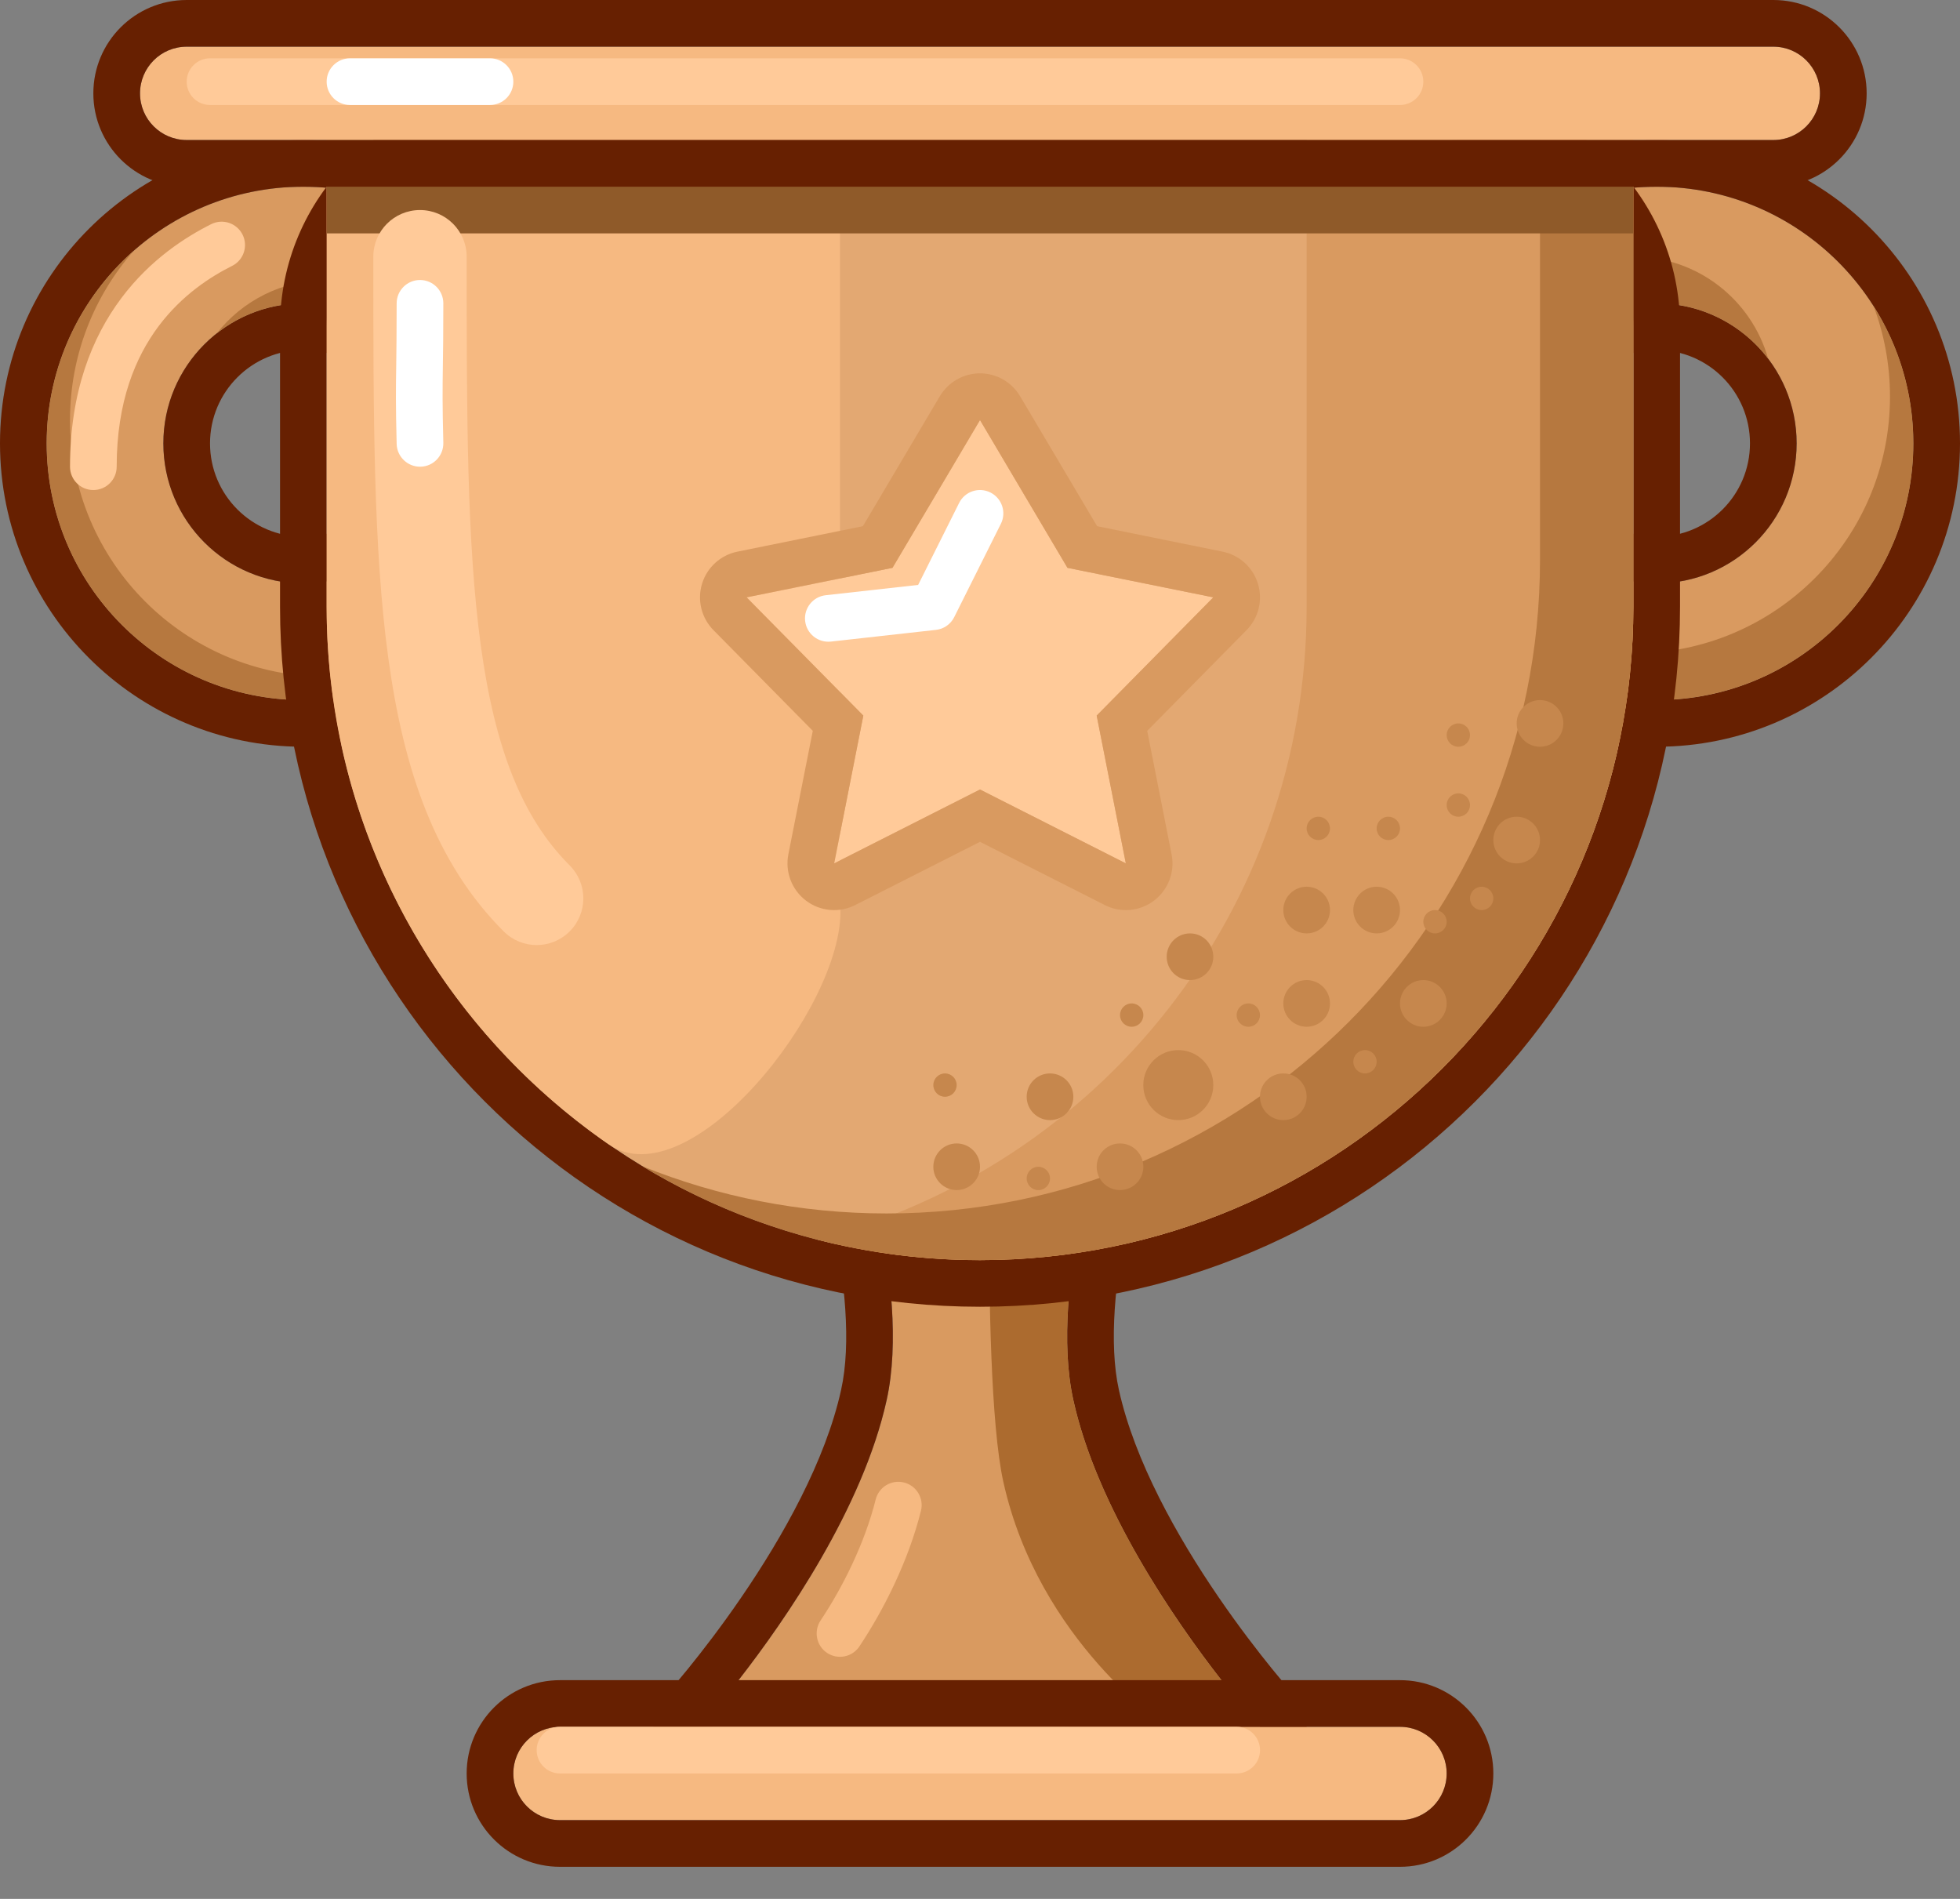 <svg viewBox="0 0 32 31" fill="none" xmlns="http://www.w3.org/2000/svg">
<rect x="0" y="0" width="32" height="31" fill="#808080" stroke="none"/>
<g clip-path="url(#clip0_818_5801)">
<path d="M14.331 19.723C14.104 18.638 14.891 17.524 16 17.524V17.524C17.108 17.524 17.896 18.638 17.669 19.723C17.457 20.741 17.318 21.927 17.524 22.857C18.101 25.464 20.571 28.191 20.571 28.191H11.428C11.428 28.191 13.899 25.464 14.476 22.857C14.682 21.927 14.543 20.741 14.331 19.723Z" fill="#D99A60"/>
<path fill-rule="evenodd" clip-rule="evenodd" d="M21.268 28.499C21.146 28.775 20.873 28.952 20.572 28.952H11.429C11.127 28.952 10.854 28.775 10.732 28.499C10.61 28.224 10.662 27.902 10.864 27.679L11.429 28.191H20.572C20.572 28.191 20.312 27.904 19.942 27.429C19.169 26.436 17.914 24.619 17.524 22.857C17.318 21.927 17.457 20.741 17.669 19.723C17.896 18.638 17.109 17.524 16 17.524C14.892 17.524 14.104 18.638 14.331 19.723C14.543 20.741 14.682 21.927 14.476 22.857C14.086 24.619 12.831 26.436 12.058 27.429C11.688 27.904 11.429 28.191 11.429 28.191M10.864 27.679L10.868 27.674L10.886 27.654C10.902 27.636 10.927 27.608 10.959 27.571C11.023 27.496 11.117 27.385 11.232 27.244C11.463 26.959 11.777 26.554 12.107 26.071C12.78 25.088 13.476 23.852 13.732 22.692C13.902 21.929 13.793 20.876 13.585 19.878C13.274 18.391 14.338 16.762 16 16.762C17.662 16.762 18.726 18.391 18.415 19.878C18.207 20.876 18.099 21.929 18.268 22.692C18.525 23.852 19.22 25.088 19.893 26.071C20.224 26.554 20.537 26.959 20.768 27.244C20.883 27.385 20.977 27.496 21.041 27.571C21.073 27.608 21.098 27.636 21.114 27.654L21.132 27.674L21.136 27.679C21.338 27.902 21.39 28.224 21.268 28.499" fill="#672001"/>
<path fill-rule="evenodd" clip-rule="evenodd" d="M19.048 28.191H20.571C20.571 28.191 18.101 25.464 17.524 22.857C17.318 21.927 17.457 20.741 17.669 19.723C17.896 18.638 17.108 17.524 16 17.524C15.749 17.524 15.515 17.581 15.305 17.681C15.864 17.947 16.146 18.57 16.146 19.723C16.146 21.174 16.175 23.261 16.381 24.191C16.958 26.797 19.048 28.191 19.048 28.191Z" fill="#AC6B2F"/>
<path fill-rule="evenodd" clip-rule="evenodd" d="M14.759 24.202C14.963 24.253 15.087 24.46 15.036 24.664C14.833 25.478 14.43 26.279 14.031 26.878C13.915 27.053 13.678 27.1 13.503 26.984C13.328 26.867 13.281 26.631 13.397 26.455C13.76 25.911 14.12 25.189 14.297 24.479C14.348 24.275 14.555 24.151 14.759 24.202Z" fill="#F6B981"/>
<path fill-rule="evenodd" clip-rule="evenodd" d="M27.048 11.429C29.362 11.429 31.238 9.552 31.238 7.238C31.238 4.924 29.362 3.048 27.048 3.048C24.733 3.048 22.857 4.924 22.857 7.238C22.857 9.552 24.733 11.429 27.048 11.429ZM27.048 9.524C28.31 9.524 29.333 8.5 29.333 7.238C29.333 5.976 28.31 4.952 27.048 4.952C25.785 4.952 24.762 5.976 24.762 7.238C24.762 8.5 25.785 9.524 27.048 9.524Z" fill="#D99A60"/>
<path fill-rule="evenodd" clip-rule="evenodd" d="M32 7.238C32 9.973 29.783 12.191 27.048 12.191C24.312 12.191 22.095 9.973 22.095 7.238C22.095 4.503 24.312 2.286 27.048 2.286C29.783 2.286 32 4.503 32 7.238ZM27.048 8.762C27.889 8.762 28.571 8.08 28.571 7.238C28.571 6.397 27.889 5.714 27.048 5.714C26.206 5.714 25.524 6.397 25.524 7.238C25.524 8.08 26.206 8.762 27.048 8.762ZM31.238 7.238C31.238 9.552 29.362 11.429 27.048 11.429C24.733 11.429 22.857 9.552 22.857 7.238C22.857 4.924 24.733 3.048 27.048 3.048C29.362 3.048 31.238 4.924 31.238 7.238ZM29.333 7.238C29.333 8.501 28.31 9.524 27.048 9.524C25.785 9.524 24.762 8.501 24.762 7.238C24.762 5.976 25.785 4.952 27.048 4.952C28.31 4.952 29.333 5.976 29.333 7.238Z" fill="#672001"/>
<path fill-rule="evenodd" clip-rule="evenodd" d="M30.857 6.476C30.857 8.79 28.981 10.667 26.667 10.667C25.177 10.667 23.87 9.89 23.127 8.719C23.725 10.303 25.255 11.428 27.048 11.428C29.362 11.428 31.238 9.552 31.238 7.238C31.238 6.413 31 5.644 30.588 4.995C30.762 5.456 30.857 5.955 30.857 6.476ZM24.848 7.86C24.792 7.663 24.762 7.454 24.762 7.238C24.762 5.976 25.785 4.952 27.048 4.952C27.79 4.952 28.449 5.306 28.867 5.854C28.596 4.894 27.713 4.19 26.667 4.19C25.404 4.19 24.381 5.214 24.381 6.476C24.381 6.997 24.555 7.476 24.848 7.86Z" fill="#B6783F"/>
<path fill-rule="evenodd" clip-rule="evenodd" d="M4.952 11.429C7.267 11.429 9.143 9.552 9.143 7.238C9.143 4.924 7.267 3.048 4.952 3.048C2.638 3.048 0.762 4.924 0.762 7.238C0.762 9.552 2.638 11.429 4.952 11.429ZM4.952 9.524C6.215 9.524 7.238 8.5 7.238 7.238C7.238 5.976 6.215 4.952 4.952 4.952C3.69 4.952 2.667 5.976 2.667 7.238C2.667 8.5 3.69 9.524 4.952 9.524Z" fill="#D99A60"/>
<path fill-rule="evenodd" clip-rule="evenodd" d="M9.905 7.238C9.905 9.973 7.688 12.191 4.952 12.191C2.217 12.191 0 9.973 0 7.238C0 4.503 2.217 2.286 4.952 2.286C7.688 2.286 9.905 4.503 9.905 7.238ZM4.952 8.762C5.794 8.762 6.476 8.08 6.476 7.238C6.476 6.397 5.794 5.714 4.952 5.714C4.111 5.714 3.429 6.397 3.429 7.238C3.429 8.08 4.111 8.762 4.952 8.762ZM9.143 7.238C9.143 9.552 7.267 11.429 4.952 11.429C2.638 11.429 0.762 9.552 0.762 7.238C0.762 4.924 2.638 3.048 4.952 3.048C7.267 3.048 9.143 4.924 9.143 7.238ZM7.238 7.238C7.238 8.501 6.215 9.524 4.952 9.524C3.69 9.524 2.667 8.501 2.667 7.238C2.667 5.976 3.69 4.952 4.952 4.952C6.215 4.952 7.238 5.976 7.238 7.238Z" fill="#672001"/>
<path fill-rule="evenodd" clip-rule="evenodd" d="M8.1 10.005C7.362 10.654 6.394 11.048 5.333 11.048C3.019 11.048 1.143 9.171 1.143 6.857C1.143 5.797 1.537 4.829 2.186 4.091C1.313 4.859 0.762 5.984 0.762 7.238C0.762 9.552 2.638 11.429 4.952 11.429C6.207 11.429 7.332 10.878 8.1 10.005ZM3.538 5.443C3.927 5.136 4.418 4.952 4.952 4.952C6.215 4.952 7.238 5.976 7.238 7.238C7.238 7.772 7.055 8.264 6.748 8.653C7.279 8.234 7.619 7.585 7.619 6.857C7.619 5.595 6.596 4.571 5.333 4.571C4.605 4.571 3.956 4.912 3.538 5.443Z" fill="#B6783F"/>
<path d="M5.333 5.333C5.333 3.65 6.698 2.286 8.381 2.286H23.619C25.302 2.286 26.667 3.65 26.667 5.333V9.905C26.667 15.796 21.891 20.572 16 20.572C10.109 20.572 5.333 15.796 5.333 9.905V5.333Z" fill="#E3A872"/>
<path fill-rule="evenodd" clip-rule="evenodd" d="M8.381 1.524H23.619C25.723 1.524 27.429 3.229 27.429 5.333V9.905C27.429 16.217 22.312 21.333 16 21.333C9.688 21.333 4.572 16.217 4.572 9.905V5.333C4.572 3.229 6.277 1.524 8.381 1.524ZM8.381 2.286C6.698 2.286 5.333 3.65 5.333 5.333V9.905C5.333 15.796 10.109 20.571 16 20.571C21.891 20.571 26.667 15.796 26.667 9.905V5.333C26.667 3.65 25.302 2.286 23.619 2.286H8.381Z" fill="#672001"/>
<path fill-rule="evenodd" clip-rule="evenodd" d="M13.333 20.235C14.186 20.455 15.079 20.572 16 20.572C21.891 20.572 26.667 15.796 26.667 9.905V2.286H21.333V9.905C21.333 14.875 17.934 19.051 13.333 20.235Z" fill="#D99A60"/>
<path d="M5.333 2.286V9.905C5.333 13.541 7.153 16.753 9.932 18.678C11.253 19.594 13.763 16.453 13.721 14.846C13.716 14.659 13.714 14.472 13.714 14.286V2.286H5.333Z" fill="#F6B981"/>
<path fill-rule="evenodd" clip-rule="evenodd" d="M10.489 19.04C12.098 20.012 13.983 20.572 16 20.572C21.891 20.572 26.667 15.796 26.667 9.905V2.286H25.143V9.143C25.143 15.034 20.367 19.81 14.476 19.81C13.067 19.81 11.721 19.536 10.489 19.04Z" fill="#B6783F"/>
<path d="M26.667 2.286H5.333V3.81H26.667V2.286Z" fill="#8F5A29"/>
<path fill-rule="evenodd" clip-rule="evenodd" d="M6.857 3.429C7.278 3.429 7.619 3.77 7.619 4.19C7.619 6.781 7.621 8.864 7.85 10.54C8.079 12.208 8.519 13.347 9.301 14.128C9.598 14.425 9.598 14.908 9.301 15.205C9.003 15.503 8.521 15.503 8.223 15.205C7.1 14.082 6.588 12.554 6.34 10.746C6.095 8.957 6.095 6.771 6.095 4.239L6.095 4.19C6.095 3.77 6.436 3.429 6.857 3.429Z" fill="#FFCA99"/>
<path fill-rule="evenodd" clip-rule="evenodd" d="M6.857 4.571C7.068 4.571 7.238 4.742 7.238 4.952C7.238 5.453 7.234 5.751 7.23 5.993C7.225 6.361 7.222 6.6 7.238 7.228C7.243 7.439 7.077 7.614 6.867 7.619C6.657 7.624 6.482 7.458 6.476 7.248C6.46 6.608 6.463 6.349 6.469 5.966C6.472 5.722 6.476 5.428 6.476 4.952C6.476 4.742 6.647 4.571 6.857 4.571Z" fill="white"/>
<path d="M8.381 28.952C8.381 28.532 8.722 28.19 9.143 28.19H22.857C23.278 28.19 23.619 28.532 23.619 28.952V28.952C23.619 29.373 23.278 29.714 22.857 29.714H9.143C8.722 29.714 8.381 29.373 8.381 28.952V28.952Z" fill="#F6B981"/>
<path fill-rule="evenodd" clip-rule="evenodd" d="M9.143 27.429H22.857C23.699 27.429 24.381 28.111 24.381 28.952C24.381 29.794 23.699 30.476 22.857 30.476H9.143C8.301 30.476 7.619 29.794 7.619 28.952C7.619 28.111 8.301 27.429 9.143 27.429ZM9.143 28.191C8.722 28.191 8.381 28.532 8.381 28.952C8.381 29.373 8.722 29.714 9.143 29.714H22.857C23.278 29.714 23.619 29.373 23.619 28.952C23.619 28.532 23.278 28.191 22.857 28.191H9.143Z" fill="#672001"/>
<path d="M2.286 1.524C2.286 1.103 2.627 0.762 3.048 0.762H28.952C29.373 0.762 29.714 1.103 29.714 1.524V1.524C29.714 1.945 29.373 2.286 28.952 2.286H3.048C2.627 2.286 2.286 1.945 2.286 1.524V1.524Z" fill="#F6B981"/>
<path fill-rule="evenodd" clip-rule="evenodd" d="M3.048 0H28.953C29.794 0 30.476 0.682 30.476 1.524C30.476 2.365 29.794 3.048 28.953 3.048H3.048C2.206 3.048 1.524 2.365 1.524 1.524C1.524 0.682 2.206 0 3.048 0ZM3.048 0.762C2.627 0.762 2.286 1.103 2.286 1.524C2.286 1.945 2.627 2.286 3.048 2.286H28.953C29.373 2.286 29.714 1.945 29.714 1.524C29.714 1.103 29.373 0.762 28.953 0.762H3.048Z" fill="#672001"/>
<path fill-rule="evenodd" clip-rule="evenodd" d="M3.048 1.333C3.048 1.123 3.218 0.952 3.429 0.952H22.857C23.067 0.952 23.238 1.123 23.238 1.333C23.238 1.544 23.067 1.714 22.857 1.714H3.429C3.218 1.714 3.048 1.544 3.048 1.333Z" fill="#FFCA99"/>
<path fill-rule="evenodd" clip-rule="evenodd" d="M8.762 28.571C8.762 28.361 8.933 28.19 9.143 28.19H20.191C20.401 28.19 20.572 28.361 20.572 28.571C20.572 28.782 20.401 28.952 20.191 28.952H9.143C8.933 28.952 8.762 28.782 8.762 28.571Z" fill="#FFCA99"/>
<path fill-rule="evenodd" clip-rule="evenodd" d="M5.333 1.333C5.333 1.123 5.504 0.952 5.714 0.952H8C8.21 0.952 8.381 1.123 8.381 1.333C8.381 1.544 8.21 1.714 8 1.714H5.714C5.504 1.714 5.333 1.544 5.333 1.333Z" fill="white"/>
<path d="M19.809 17.714C19.809 18.03 19.553 18.286 19.238 18.286C18.922 18.286 18.666 18.03 18.666 17.714C18.666 17.399 18.922 17.143 19.238 17.143C19.553 17.143 19.809 17.399 19.809 17.714Z" fill="#C6874D"/>
<path d="M21.714 16.381C21.714 16.591 21.544 16.762 21.333 16.762C21.123 16.762 20.952 16.591 20.952 16.381C20.952 16.171 21.123 16 21.333 16C21.544 16 21.714 16.171 21.714 16.381Z" fill="#C6874D"/>
<path d="M18.667 19.048C18.667 19.258 18.496 19.428 18.286 19.428C18.075 19.428 17.905 19.258 17.905 19.048C17.905 18.837 18.075 18.667 18.286 18.667C18.496 18.667 18.667 18.837 18.667 19.048Z" fill="#C6874D"/>
<path d="M17.524 17.905C17.524 18.115 17.353 18.286 17.143 18.286C16.933 18.286 16.762 18.115 16.762 17.905C16.762 17.694 16.933 17.524 17.143 17.524C17.353 17.524 17.524 17.694 17.524 17.905Z" fill="#C6874D"/>
<path d="M16 19.048C16 19.258 15.829 19.428 15.619 19.428C15.409 19.428 15.238 19.258 15.238 19.048C15.238 18.837 15.409 18.667 15.619 18.667C15.829 18.667 16 18.837 16 19.048Z" fill="#C6874D"/>
<path d="M25.143 13.714C25.143 13.925 24.972 14.095 24.762 14.095C24.551 14.095 24.381 13.925 24.381 13.714C24.381 13.504 24.551 13.333 24.762 13.333C24.972 13.333 25.143 13.504 25.143 13.714Z" fill="#C6874D"/>
<path d="M21.714 14.857C21.714 15.068 21.544 15.238 21.333 15.238C21.123 15.238 20.952 15.068 20.952 14.857C20.952 14.647 21.123 14.476 21.333 14.476C21.544 14.476 21.714 14.647 21.714 14.857Z" fill="#C6874D"/>
<path d="M25.524 11.809C25.524 12.02 25.353 12.191 25.143 12.191C24.933 12.191 24.762 12.02 24.762 11.809C24.762 11.599 24.933 11.429 25.143 11.429C25.353 11.429 25.524 11.599 25.524 11.809Z" fill="#C6874D"/>
<path d="M19.809 15.619C19.809 15.829 19.639 16 19.429 16C19.218 16 19.048 15.829 19.048 15.619C19.048 15.409 19.218 15.238 19.429 15.238C19.639 15.238 19.809 15.409 19.809 15.619Z" fill="#C6874D"/>
<path d="M21.333 17.905C21.333 18.115 21.163 18.286 20.952 18.286C20.742 18.286 20.571 18.115 20.571 17.905C20.571 17.694 20.742 17.524 20.952 17.524C21.163 17.524 21.333 17.694 21.333 17.905Z" fill="#C6874D"/>
<path d="M23.619 16.381C23.619 16.591 23.448 16.762 23.238 16.762C23.028 16.762 22.857 16.591 22.857 16.381C22.857 16.171 23.028 16 23.238 16C23.448 16 23.619 16.171 23.619 16.381Z" fill="#C6874D"/>
<path d="M22.857 14.857C22.857 15.068 22.687 15.238 22.476 15.238C22.266 15.238 22.095 15.068 22.095 14.857C22.095 14.647 22.266 14.476 22.476 14.476C22.687 14.476 22.857 14.647 22.857 14.857Z" fill="#C6874D"/>
<path d="M24.381 14.667C24.381 14.772 24.296 14.857 24.191 14.857C24.085 14.857 24 14.772 24 14.667C24 14.562 24.085 14.476 24.191 14.476C24.296 14.476 24.381 14.562 24.381 14.667Z" fill="#C6874D"/>
<path d="M24 13.143C24 13.248 23.915 13.333 23.809 13.333C23.704 13.333 23.619 13.248 23.619 13.143C23.619 13.038 23.704 12.952 23.809 12.952C23.915 12.952 24 13.038 24 13.143Z" fill="#C6874D"/>
<path d="M22.857 13.524C22.857 13.629 22.772 13.714 22.667 13.714C22.561 13.714 22.476 13.629 22.476 13.524C22.476 13.419 22.561 13.333 22.667 13.333C22.772 13.333 22.857 13.419 22.857 13.524Z" fill="#C6874D"/>
<path d="M24 12C24 12.105 23.915 12.191 23.809 12.191C23.704 12.191 23.619 12.105 23.619 12C23.619 11.895 23.704 11.81 23.809 11.81C23.915 11.81 24 11.895 24 12Z" fill="#C6874D"/>
<path d="M21.714 13.524C21.714 13.629 21.629 13.714 21.524 13.714C21.419 13.714 21.333 13.629 21.333 13.524C21.333 13.419 21.419 13.333 21.524 13.333C21.629 13.333 21.714 13.419 21.714 13.524Z" fill="#C6874D"/>
<path d="M15.619 17.714C15.619 17.82 15.534 17.905 15.428 17.905C15.323 17.905 15.238 17.82 15.238 17.714C15.238 17.609 15.323 17.524 15.428 17.524C15.534 17.524 15.619 17.609 15.619 17.714Z" fill="#C6874D"/>
<path d="M23.619 15.048C23.619 15.153 23.534 15.238 23.428 15.238C23.323 15.238 23.238 15.153 23.238 15.048C23.238 14.943 23.323 14.857 23.428 14.857C23.534 14.857 23.619 14.943 23.619 15.048Z" fill="#C6874D"/>
<path d="M22.476 17.333C22.476 17.439 22.391 17.524 22.286 17.524C22.18 17.524 22.095 17.439 22.095 17.333C22.095 17.228 22.18 17.143 22.286 17.143C22.391 17.143 22.476 17.228 22.476 17.333Z" fill="#C6874D"/>
<path d="M20.571 16.572C20.571 16.677 20.486 16.762 20.381 16.762C20.276 16.762 20.19 16.677 20.19 16.572C20.19 16.466 20.276 16.381 20.381 16.381C20.486 16.381 20.571 16.466 20.571 16.572Z" fill="#C6874D"/>
<path d="M18.667 16.572C18.667 16.677 18.581 16.762 18.476 16.762C18.371 16.762 18.286 16.677 18.286 16.572C18.286 16.466 18.371 16.381 18.476 16.381C18.581 16.381 18.667 16.466 18.667 16.572Z" fill="#C6874D"/>
<path d="M17.143 19.238C17.143 19.343 17.058 19.429 16.952 19.429C16.847 19.429 16.762 19.343 16.762 19.238C16.762 19.133 16.847 19.048 16.952 19.048C17.058 19.048 17.143 19.133 17.143 19.238Z" fill="#C6874D"/>
<path fill-rule="evenodd" clip-rule="evenodd" d="M3.96 3.83C4.054 4.018 3.978 4.247 3.789 4.341C3.441 4.515 2.972 4.815 2.59 5.324C2.213 5.828 1.905 6.556 1.905 7.619C1.905 7.83 1.734 8 1.524 8C1.313 8 1.143 7.83 1.143 7.619C1.143 6.396 1.502 5.506 1.981 4.867C2.456 4.233 3.035 3.866 3.449 3.659C3.637 3.565 3.866 3.642 3.96 3.83Z" fill="#FFCA99"/>
<path d="M12.19 9.752L14.571 9.27L15.286 8.064L16 6.857L17.428 9.27L19.809 9.752L17.905 11.683L18.381 14.095L16 12.889L13.619 14.095L14.095 11.683L12.19 9.752Z" fill="#FFCA99"/>
<path fill-rule="evenodd" clip-rule="evenodd" d="M14.571 9.27L16 6.857L17.428 9.27L19.809 9.752L17.905 11.682L18.381 14.095L16 12.889L13.619 14.095L14.095 11.682L12.19 9.752L14.571 9.27ZM13.27 11.931L11.648 10.287C11.452 10.088 11.38 9.798 11.462 9.53C11.543 9.263 11.765 9.061 12.039 9.006L14.088 8.59L15.344 6.469C15.482 6.237 15.731 6.095 16 6.095C16.269 6.095 16.518 6.237 16.655 6.469L17.912 8.59L19.961 9.006C20.235 9.061 20.457 9.263 20.538 9.53C20.62 9.798 20.548 10.088 20.352 10.287L18.73 11.931L19.128 13.948C19.185 14.234 19.073 14.527 18.841 14.703C18.609 14.879 18.296 14.907 18.037 14.775L16 13.743L13.963 14.775C13.703 14.907 13.391 14.879 13.159 14.703C12.927 14.527 12.815 14.234 12.871 13.948L13.27 11.931Z" fill="#D99A60"/>
<path fill-rule="evenodd" clip-rule="evenodd" d="M16.17 8.04C16.358 8.134 16.435 8.363 16.341 8.551L15.579 10.075C15.521 10.191 15.409 10.269 15.28 10.283L13.566 10.474C13.357 10.497 13.168 10.346 13.145 10.137C13.122 9.928 13.273 9.74 13.482 9.717L14.99 9.549L15.659 8.211C15.753 8.022 15.982 7.946 16.17 8.04Z" fill="white"/>
</g>
<defs>
<clipPath id="clip0_818_5801">
<rect width="32" height="30.476" fill="white"/>
</clipPath>
</defs>
</svg>
